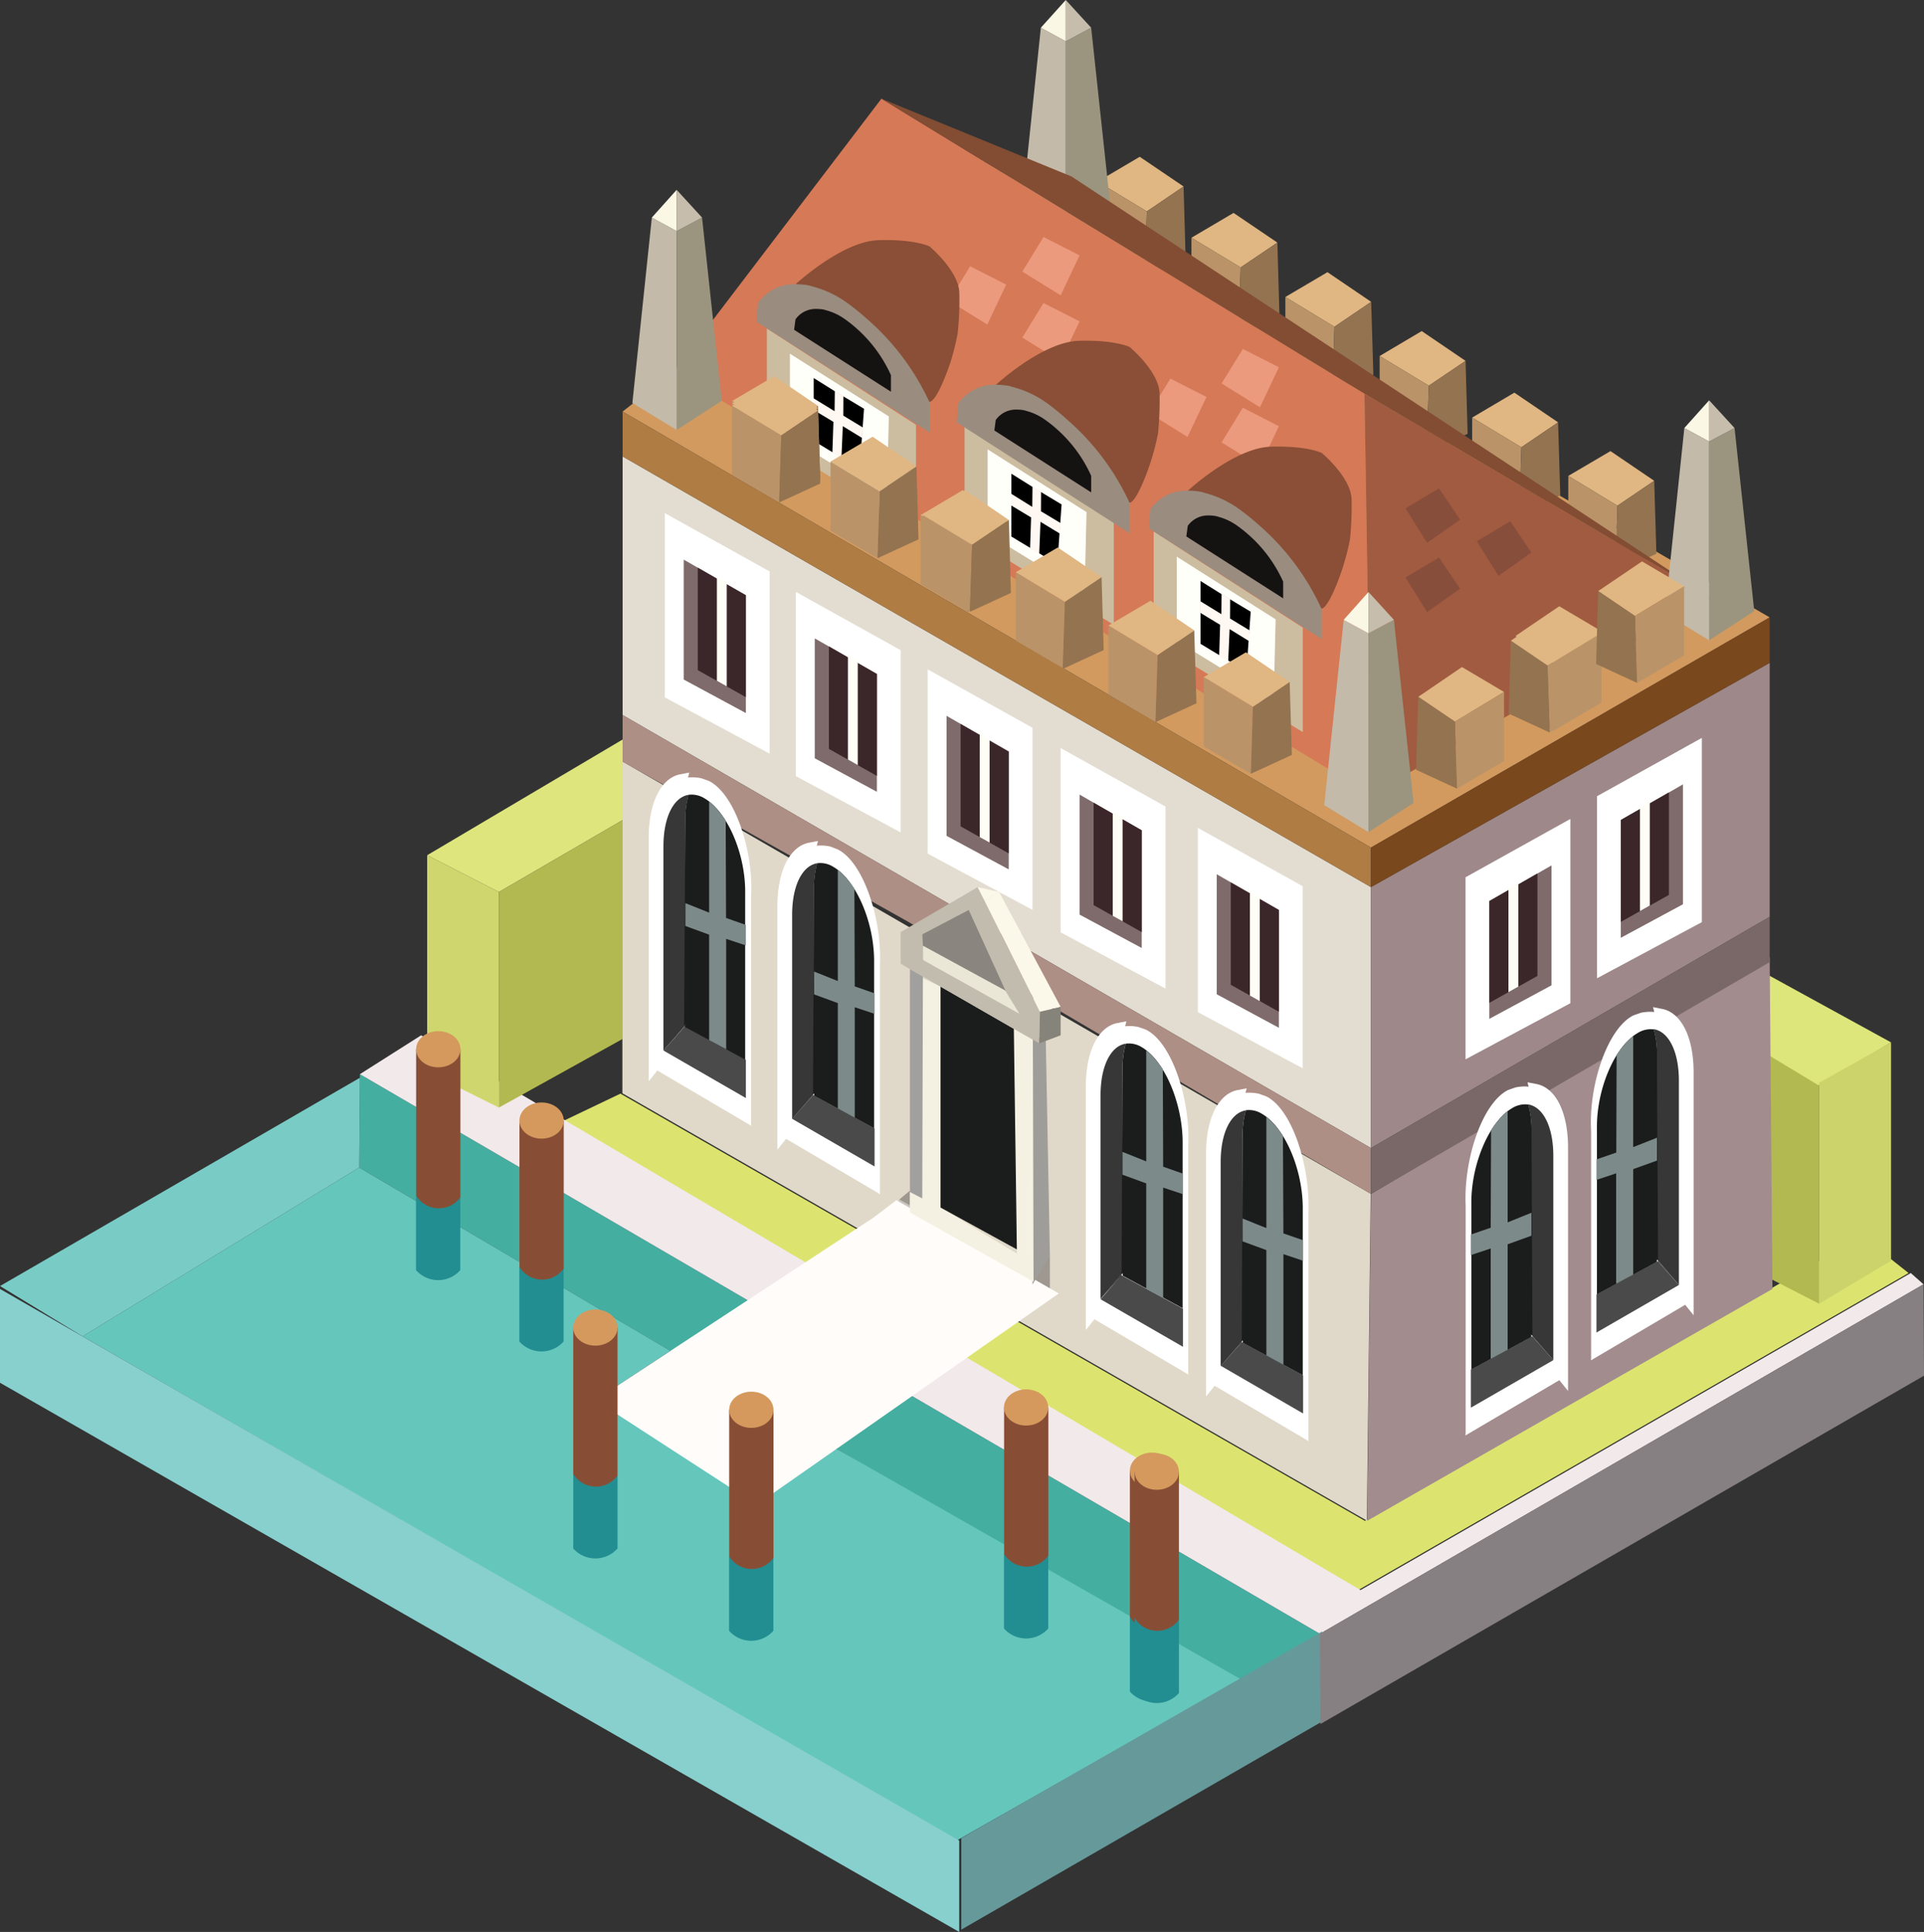 <svg xmlns="http://www.w3.org/2000/svg" viewBox="0 0 165.94 166.6"><rect x="0" y="0" width="165.94" height="166.6" fill="#333333" stroke="none"/><defs><style>.cls-1{fill:#d29a5f;}.cls-2{fill:#e0b682;}.cls-3{fill:#ba9468;}.cls-4{fill:#947350;}.cls-5{fill:#c3baa9;}.cls-6{fill:#9b957f;}.cls-7{fill:#faf7e5;}.cls-8{fill:#c6bdac;}.cls-9{fill:#d67957;}.cls-10{fill:#a15b40;}.cls-11{fill:#eb9a7d;}.cls-12{fill:#874e3b;}.cls-13{fill:#8a4f36;}.cls-14{fill:#ccbda0;}.cls-15{fill:#fffffa;}.cls-16{fill:#fff7f1;}.cls-17{fill:#9a8c7f;}.cls-18{fill:#151212;}.cls-19{fill:#834d33;}.cls-20{fill:#dce46f;}.cls-21{fill:#b3b951;}.cls-22{fill:#dde67a;}.cls-23{fill:#cdd36b;}.cls-24{fill:#a28c8e;}.cls-25{fill:#e0d9c9;}.cls-26{fill:#44aea0;}.cls-27{fill:#f2e9eb;}.cls-28{fill:#65c6bc;}.cls-29{fill:#c9c4bf;}.cls-30{fill:#9f9891;}.cls-31{fill:#87d0ce;}.cls-32{fill:#66999a;}.cls-33{fill:#878082;}.cls-34{fill:#e3ddd1;}.cls-35{fill:#cfd66d;}.cls-36{fill:#dee57d;}.cls-37,.cls-44{fill:#fff;}.cls-38{fill:#7f6b6b;}.cls-39{fill:#3b2729;}.cls-40{fill:#fffef6;}.cls-41{fill:#9e888a;}.cls-42{fill:#ae8f85;}.cls-43{fill:#7a6868;}.cls-44{stroke:#fff;stroke-miterlimit:10;}.cls-45{fill:#4b4a4b;}.cls-46{fill:#373737;}.cls-47{fill:#1b1d1c;}.cls-48{fill:#7d8a8a;}.cls-49{fill:#af7c44;}.cls-50{fill:#7a481d;}.cls-51{fill:#79ccc6;}.cls-52{fill:#228e91;}.cls-53{fill:#884e35;}.cls-54{fill:#d5995d;}.cls-55{fill:#fffcf9;}.cls-56{fill:none;}.cls-57{fill:#9f9d99;}.cls-58{fill:#f4f1e2;}.cls-59{fill:#c2bcae;}.cls-60{fill:#a2a09e;}.cls-61{fill:#8a867f;}.cls-62{fill:#fbf8e9;}.cls-63{fill:#86837a;}.cls-64{fill:#eae7d6;}</style></defs><title>NS</title><g id="Layer_2" data-name="Layer 2"><g id="Isolation_Mode" data-name="Isolation Mode"><polygon class="cls-1" points="53.7 35.49 118.24 73.09 152.63 53.24 82.73 12.71 53.7 35.49"/><polygon class="cls-2" points="135.26 41.04 138.9 38.9 142.67 41.46 139.5 43.61 135.26 41.04"/><polygon class="cls-3" points="135.26 41.04 135.26 47.01 139.32 49.38 139.5 43.61 135.26 41.04"/><polygon class="cls-4" points="139.5 43.61 142.67 41.46 142.86 47.75 139.32 49.38 139.5 43.61"/><polygon class="cls-2" points="126.97 36.01 130.61 33.86 134.38 36.42 131.21 38.57 126.97 36.01"/><polygon class="cls-3" points="126.97 36.01 126.97 41.97 131.03 44.35 131.21 38.57 126.97 36.01"/><polygon class="cls-4" points="131.21 38.57 134.38 36.42 134.57 42.72 131.03 44.35 131.21 38.57"/><polygon class="cls-2" points="118.99 30.7 122.62 28.55 126.4 31.12 123.23 33.26 118.99 30.7"/><polygon class="cls-3" points="118.99 30.7 118.99 36.66 123.04 39.04 123.23 33.26 118.99 30.7"/><polygon class="cls-4" points="123.23 33.26 126.4 31.12 126.58 37.41 123.04 39.04 123.23 33.26"/><polygon class="cls-2" points="102.76 20.5 106.39 18.36 110.17 20.92 107 23.06 102.76 20.5"/><polygon class="cls-3" points="102.76 20.5 102.76 26.46 106.81 28.84 107 23.06 102.76 20.5"/><polygon class="cls-4" points="107 23.06 110.17 20.92 110.35 27.21 106.81 28.84 107 23.06"/><polygon class="cls-2" points="110.86 25.61 114.49 23.47 118.26 26.03 115.09 28.18 110.86 25.61"/><polygon class="cls-3" points="110.86 25.61 110.86 31.58 114.91 33.95 115.09 28.18 110.86 25.61"/><polygon class="cls-4" points="115.09 28.18 118.26 26.03 118.45 32.32 114.91 33.95 115.09 28.18"/><polygon class="cls-2" points="94.67 15.66 98.3 13.52 102.08 16.08 98.91 18.23 94.67 15.66"/><polygon class="cls-3" points="94.67 15.66 94.67 21.63 98.72 24 98.91 18.23 94.67 15.66"/><polygon class="cls-4" points="98.91 18.23 102.08 16.08 102.26 22.37 98.72 24 98.91 18.23"/><polygon class="cls-5" points="89.77 2.39 88.1 18.38 91.92 20.7 91.92 3.56 89.77 2.39"/><polygon class="cls-6" points="91.92 3.56 91.92 20.7 95.81 18.19 94.11 2.39 91.92 3.56"/><polygon class="cls-7" points="89.77 2.39 91.92 0 91.92 3.56 89.77 2.39"/><polygon class="cls-8" points="91.92 0 94.11 2.39 91.92 3.56 91.92 0"/><polygon class="cls-9" points="58.1 32.04 76.02 8.51 117.68 33.95 118.24 68.54 58.1 32.04"/><polygon class="cls-10" points="117.68 33.95 147.59 51.57 118.24 68.54 117.68 33.95"/><polygon class="cls-11" points="90 20.44 93.11 22.02 91.48 25.47 88.17 23.42 90 20.44"/><polygon class="cls-11" points="83.67 22.96 86.78 24.54 85.15 27.99 81.85 25.94 83.67 22.96"/><polygon class="cls-11" points="90 26.13 93.11 27.71 91.48 31.16 88.17 29.11 90 26.13"/><polygon class="cls-11" points="107.19 30.09 110.3 31.67 108.67 35.12 105.36 33.07 107.19 30.09"/><polygon class="cls-11" points="100.94 32.65 104.06 34.23 102.42 37.68 99.12 35.63 100.94 32.65"/><polygon class="cls-11" points="107.19 35.16 110.3 36.75 108.67 40.2 105.36 38.15 107.19 35.16"/><polygon class="cls-12" points="121.22 43.83 124.11 42.11 125.93 44.81 123.08 46.81 121.22 43.83"/><polygon class="cls-12" points="121.22 49.8 124.11 48.07 125.93 50.77 123.08 52.78 121.22 49.8"/><polygon class="cls-12" points="127.37 46.67 130.26 44.95 132.08 47.65 129.24 49.66 127.37 46.67"/><path class="cls-13" d="M68.62,24.51s4-3.71,7.16-3.8,4.39.54,4.39.54,2.52,2.1,2.57,4a27.13,27.13,0,0,1-.14,3.47A21.3,21.3,0,0,1,82,31.16c-.58,1.76-1.45,3.73-1.93,3.46-.81-.48-1.68-3.14-4.11-5.76s-3.63-3-3.63-3A20.34,20.34,0,0,0,68.62,24.51Z"/><polygon class="cls-14" points="66.14 28.33 66.14 37.77 79 45.63 79 36.63 66.14 28.33"/><polygon class="cls-15" points="68.13 30.5 68.13 37.77 76.49 42.9 76.66 35.91 68.13 30.5"/><polygon points="70.18 32.6 70.18 38.02 74.14 40.41 74.52 35.25 72.05 33.77 70.18 32.6"/><polygon class="cls-16" points="71.98 35.46 70.14 34.33 70.14 35.33 71.88 36.38 71.79 39.03 72.57 39.54 72.69 36.75 74.37 37.78 74.43 36.87 72.73 35.84 72.74 34.15 72 33.7 71.98 35.46"/><polygon class="cls-14" points="83.19 36.58 83.19 46.02 96.06 53.88 96.06 44.87 83.19 36.58"/><polygon class="cls-15" points="85.18 38.75 85.18 46.02 93.54 51.15 93.71 44.16 85.18 38.75"/><polygon points="87.23 40.85 87.23 46.27 91.19 48.66 91.56 43.5 89.1 42.02 87.23 40.85"/><polygon class="cls-16" points="89.03 43.71 87.2 42.57 87.2 43.58 88.93 44.62 88.84 47.28 89.63 47.79 89.74 45 91.42 46.02 91.48 45.11 89.78 44.09 89.79 42.39 89.05 41.95 89.03 43.71"/><polygon class="cls-14" points="99.5 45.83 99.5 55.27 112.36 63.13 112.36 54.12 99.5 45.83"/><polygon class="cls-15" points="101.49 48 101.49 55.27 109.85 60.4 110.02 53.41 101.49 48"/><polygon points="103.54 50.1 103.54 55.52 107.5 57.91 107.87 52.75 105.41 51.27 103.54 50.1"/><polygon class="cls-16" points="105.34 52.96 103.5 51.83 103.5 52.83 105.23 53.88 105.15 56.53 105.93 57.04 106.05 54.25 107.72 55.28 107.79 54.37 106.09 53.34 106.1 51.65 105.36 51.2 105.34 52.96"/><path class="cls-17" d="M65.38,26.13a3.79,3.79,0,0,1,3.1-1.62c1.66,0,1.82.34,2,.43s-.53-.24-.46-.25a8.82,8.82,0,0,1,2.95,1.36,20.16,20.16,0,0,1,1.77,1.42,21.28,21.28,0,0,1,5.45,7.27v2.56L65.24,27.74Z"/><path class="cls-18" d="M68.61,27.54a2.12,2.12,0,0,1,1.73-.9c.93,0,1,.19,1.11.24s-.3-.13-.26-.14a4.93,4.93,0,0,1,1.65.76,11.27,11.27,0,0,1,1,.79,11.89,11.89,0,0,1,3,4.06v1.43l-8.35-5.34Z"/><path class="cls-13" d="M85.89,33.19s4-3.71,7.16-3.8,4.39.54,4.39.54,2.52,2.1,2.57,4a27.13,27.13,0,0,1-.14,3.47,21.3,21.3,0,0,1-.64,2.47c-.58,1.76-1.45,3.73-1.93,3.46-.81-.48-1.68-3.14-4.11-5.76s-3.63-3-3.63-3A20.34,20.34,0,0,0,85.89,33.19Z"/><path class="cls-17" d="M82.65,34.8a3.79,3.79,0,0,1,3.1-1.62c1.66,0,1.82.34,2,.43s-.53-.24-.46-.25a8.82,8.82,0,0,1,2.95,1.36A20.16,20.16,0,0,1,92,36.15a21.28,21.28,0,0,1,5.45,7.27V46L82.52,36.42Z"/><path class="cls-18" d="M85.88,36.22a2.12,2.12,0,0,1,1.73-.9c.93,0,1,.19,1.11.24s-.3-.13-.26-.14a4.93,4.93,0,0,1,1.65.76,11.27,11.27,0,0,1,1,.79,11.89,11.89,0,0,1,3,4.06v1.43l-8.35-5.34Z"/><path class="cls-13" d="M102.45,42.32s4-3.71,7.16-3.8,4.39.54,4.39.54,2.52,2.1,2.57,4a27.13,27.13,0,0,1-.14,3.47,21.3,21.3,0,0,1-.64,2.47c-.58,1.76-1.45,3.73-1.93,3.46-.81-.48-1.68-3.14-4.11-5.76s-3.63-3-3.63-3A20.34,20.34,0,0,0,102.45,42.32Z"/><path class="cls-17" d="M99.21,43.93a3.79,3.79,0,0,1,3.1-1.62c1.66,0,1.82.34,2,.43s-.53-.24-.46-.25a8.82,8.82,0,0,1,2.95,1.36,20.16,20.16,0,0,1,1.77,1.42A21.28,21.28,0,0,1,114,52.55v2.56L99.08,45.55Z"/><path class="cls-18" d="M102.44,45.35a2.12,2.12,0,0,1,1.73-.9c.93,0,1,.19,1.11.24s-.3-.13-.26-.14a4.93,4.93,0,0,1,1.65.76,11.27,11.27,0,0,1,1,.79,11.89,11.89,0,0,1,3,4.06V51.6l-8.35-5.34Z"/><polygon class="cls-2" points="95.6 53.94 99.23 51.8 103 54.36 99.84 56.5 95.6 53.94"/><polygon class="cls-3" points="95.6 53.94 95.6 59.9 99.65 62.28 99.84 56.5 95.6 53.94"/><polygon class="cls-4" points="99.84 56.5 103 54.36 103.19 60.65 99.65 62.28 99.84 56.5"/><polygon class="cls-2" points="71.63 39.8 75.26 37.66 79.04 40.22 75.87 42.36 71.63 39.8"/><polygon class="cls-3" points="71.63 39.8 71.63 45.77 75.68 48.14 75.87 42.36 71.63 39.8"/><polygon class="cls-4" points="75.87 42.36 79.04 40.22 79.22 46.51 75.68 48.14 75.87 42.36"/><polygon class="cls-2" points="79.4 44.42 83.03 42.27 86.81 44.84 83.64 46.98 79.4 44.42"/><polygon class="cls-3" points="79.4 44.42 79.4 50.38 83.45 52.76 83.64 46.98 79.4 44.42"/><polygon class="cls-4" points="83.64 46.98 86.81 44.84 86.99 51.13 83.45 52.76 83.64 46.98"/><polygon class="cls-2" points="79.6 44.42 83.23 42.27 87.01 44.84 83.84 46.98 79.6 44.42"/><polygon class="cls-3" points="79.6 44.42 79.6 50.38 83.65 52.76 83.84 46.98 79.6 44.42"/><polygon class="cls-4" points="83.84 46.98 87.01 44.84 87.19 51.13 83.65 52.76 83.84 46.98"/><polygon class="cls-2" points="87.6 49.35 91.23 47.21 95.01 49.77 91.84 51.91 87.6 49.35"/><polygon class="cls-3" points="87.6 49.35 87.6 55.31 91.65 57.69 91.84 51.91 87.6 49.35"/><polygon class="cls-4" points="91.84 51.91 95.01 49.77 95.19 56.06 91.65 57.69 91.84 51.91"/><polygon class="cls-2" points="103.82 58.39 107.46 56.25 111.23 58.81 108.06 60.96 103.82 58.39"/><polygon class="cls-3" points="103.82 58.39 103.82 64.36 107.88 66.73 108.06 60.96 103.82 58.39"/><polygon class="cls-4" points="108.06 60.96 111.23 58.81 111.42 65.1 107.88 66.73 108.06 60.96"/><polygon class="cls-2" points="129.72 59.67 126.09 57.52 122.32 60.09 125.48 62.23 129.72 59.67"/><polygon class="cls-3" points="129.72 59.67 129.72 65.63 125.67 68.01 125.48 62.23 129.72 59.67"/><polygon class="cls-4" points="125.48 62.23 122.32 60.09 122.13 66.38 125.67 68.01 125.48 62.23"/><polygon class="cls-2" points="138.12 54.43 134.48 52.28 130.71 54.84 133.88 56.99 138.12 54.43"/><polygon class="cls-3" points="138.12 54.43 138.12 60.39 134.06 62.77 133.88 56.99 138.12 54.43"/><polygon class="cls-4" points="133.88 56.99 130.71 54.84 130.52 61.14 134.06 62.77 133.88 56.99"/><polygon class="cls-2" points="138.12 54.63 134.48 52.48 130.71 55.05 133.88 57.19 138.12 54.63"/><polygon class="cls-3" points="138.12 54.63 138.12 60.59 134.06 62.97 133.88 57.19 138.12 54.63"/><polygon class="cls-4" points="133.88 57.19 130.71 55.05 130.52 61.34 134.06 62.97 133.88 57.19"/><polygon class="cls-2" points="137.71 54.83 134.08 52.69 130.3 55.25 133.47 57.4 137.71 54.83"/><polygon class="cls-3" points="137.71 54.83 137.71 60.8 133.66 63.17 133.47 57.4 137.71 54.83"/><polygon class="cls-4" points="133.47 57.4 130.3 55.25 130.12 61.54 133.66 63.17 133.47 57.4"/><polygon class="cls-2" points="63.14 34.58 66.78 32.44 70.55 35 67.38 37.15 63.14 34.58"/><polygon class="cls-3" points="63.14 34.58 63.14 40.55 67.2 42.92 67.38 37.15 63.14 34.58"/><polygon class="cls-4" points="67.38 37.15 70.55 35 70.74 41.29 67.2 42.92 67.38 37.15"/><polygon class="cls-2" points="63.14 34.79 66.78 32.64 70.55 35.2 67.38 37.35 63.14 34.79"/><polygon class="cls-3" points="63.14 34.79 63.14 40.75 67.2 43.13 67.38 37.35 63.14 34.79"/><polygon class="cls-4" points="67.38 37.35 70.55 35.2 70.74 41.5 67.2 43.13 67.38 37.35"/><polygon class="cls-2" points="63.14 34.99 66.78 32.84 70.55 35.41 67.38 37.55 63.14 34.99"/><polygon class="cls-3" points="63.14 34.99 63.14 40.95 67.2 43.33 67.38 37.55 63.14 34.99"/><polygon class="cls-4" points="67.38 37.55 70.55 35.41 70.74 41.7 67.2 43.33 67.38 37.55"/><polygon class="cls-19" points="76.02 8.51 92.42 15.22 147.59 51.57 117.68 33.95 76.02 8.51"/><polygon class="cls-5" points="56.22 18.76 54.54 34.75 58.36 37.08 58.36 19.93 56.22 18.76"/><polygon class="cls-6" points="58.36 19.93 58.36 37.08 62.25 34.56 60.55 18.76 58.36 19.93"/><polygon class="cls-7" points="56.22 18.76 58.36 16.37 58.36 19.93 56.22 18.76"/><polygon class="cls-8" points="58.36 16.37 60.55 18.76 58.36 19.93 58.36 16.37"/><polygon class="cls-5" points="145.27 36.91 143.59 52.89 147.41 55.22 147.41 38.07 145.27 36.91"/><polygon class="cls-6" points="147.41 38.07 147.41 55.22 151.3 52.7 149.6 36.91 147.41 38.07"/><polygon class="cls-7" points="145.27 36.91 147.41 34.52 147.41 38.07 145.27 36.91"/><polygon class="cls-8" points="147.41 34.52 149.6 36.91 147.41 38.07 147.41 34.52"/><polygon class="cls-2" points="145.25 50.55 141.62 48.41 137.84 50.97 141.01 53.12 145.25 50.55"/><polygon class="cls-3" points="145.25 50.55 145.25 56.52 141.2 58.89 141.01 53.12 145.25 50.55"/><polygon class="cls-4" points="141.01 53.12 137.84 50.97 137.66 57.26 141.2 58.89 141.01 53.12"/><polygon class="cls-5" points="115.89 53.45 114.21 69.43 118.03 71.76 118.03 54.61 115.89 53.45"/><polygon class="cls-6" points="118.03 54.61 118.03 71.76 121.92 69.24 120.22 53.45 118.03 54.61"/><polygon class="cls-7" points="115.89 53.45 118.03 51.05 118.03 54.61 115.89 53.45"/><polygon class="cls-8" points="118.03 51.05 120.22 53.45 118.03 54.61 118.03 51.05"/><polygon class="cls-20" points="53.51 94.31 48.61 96.65 117.14 137.12 164.61 109.78 160.61 106.61 117.72 131.15 53.51 94.31"/><polygon class="cls-21" points="151.82 90.3 156.9 93.37 156.9 112.43 151.82 109.82 151.82 90.3"/><polygon class="cls-22" points="151.76 90.52 151.76 83.67 163.1 89.89 156.84 93.59 151.76 90.52"/><polygon class="cls-23" points="163.1 89.89 163.1 108.72 156.9 112.43 156.9 93.37 163.1 89.89"/><polygon class="cls-24" points="118.24 102.96 152.63 82.55 152.87 111.15 117.91 131.15 118.24 102.96"/><polygon class="cls-25" points="118.22 102.94 53.68 65.66 53.68 94.28 117.89 131.13 118.22 102.94"/><polygon class="cls-26" points="31.04 92.63 113.84 140.89 106.43 145.14 30.98 100.68 31.04 92.63"/><polygon class="cls-27" points="31.04 92.63 36.32 89.28 117.34 137.12 164.8 109.78 165.9 110.75 113.84 140.89 31.04 92.63"/><polygon class="cls-28" points="7.12 115.24 30.98 100.68 57.82 116.49 51.35 120.74 64.61 128.43 72.15 124.94 107.02 144.81 82.51 158.72 7.12 115.24"/><polygon class="cls-29" points="77.4 105.29 77.56 103.44 89.44 110.09 89.24 112.04 77.4 105.29"/><polygon class="cls-30" points="90.55 108.29 90.55 111.1 89.24 112.04 89.14 109.92 90.55 108.29"/><polygon class="cls-30" points="77.56 103.44 78.48 102.67 78.48 103.95 77.56 103.44"/><polygon class="cls-31" points="0 111.15 0 119.24 82.73 166.6 82.73 158.72 0 111.15"/><polygon class="cls-32" points="82.91 158.51 114.03 140.69 114.03 148.45 82.91 166.4 82.91 158.51"/><polygon class="cls-33" points="113.84 140.89 165.9 110.75 165.94 118.63 113.88 148.67 113.84 140.89"/><polygon class="cls-34" points="53.7 39.36 118.24 76.5 118.24 99 53.7 61.66 53.7 39.36"/><polygon class="cls-35" points="36.84 73.75 43.03 76.92 43.03 95.51 36.84 92.43 36.84 73.75"/><polygon class="cls-36" points="36.84 73.75 53.7 63.77 53.7 70.72 43.03 76.92 36.84 73.75"/><polygon class="cls-21" points="43.03 76.92 43.03 95.51 53.7 89.59 53.7 70.72 43.03 76.92"/><polygon class="cls-37" points="57.34 44.25 66.38 49.28 66.38 64.99 57.34 60.14 57.34 44.25"/><polygon class="cls-38" points="58.97 48.26 64.33 51.33 64.33 61.49 58.97 58.6 58.97 48.26"/><polygon class="cls-39" points="60.18 57.79 64.33 60.12 64.33 51.33 60.18 48.95 60.18 57.79"/><polygon class="cls-40" points="62.68 50.26 62.68 59.19 61.83 58.71 61.83 49.77 62.68 50.26"/><polygon class="cls-37" points="68.64 51.04 77.68 56.07 77.68 71.78 68.64 66.93 68.64 51.04"/><polygon class="cls-38" points="70.27 55.05 75.63 58.12 75.63 68.28 70.27 65.39 70.27 55.05"/><polygon class="cls-39" points="71.49 64.58 75.63 66.91 75.63 58.12 71.49 55.74 71.49 64.58"/><polygon class="cls-40" points="73.98 57.05 73.98 65.98 73.13 65.5 73.13 56.56 73.98 57.05"/><polygon class="cls-37" points="80.01 57.72 89.05 62.76 89.05 78.46 80.01 73.61 80.01 57.72"/><polygon class="cls-38" points="81.64 61.73 87 64.81 87 74.97 81.64 72.08 81.64 61.73"/><polygon class="cls-39" points="82.85 71.26 87 73.59 87 64.81 82.85 62.43 82.85 71.26"/><polygon class="cls-40" points="85.35 63.73 85.35 72.66 84.5 72.19 84.5 63.24 85.35 63.73"/><polygon class="cls-41" points="118.24 76.5 152.63 57.16 152.63 79.06 118.24 99 118.24 76.5"/><polygon class="cls-37" points="91.48 64.51 100.52 69.55 100.52 85.25 91.48 80.4 91.48 64.51"/><polygon class="cls-38" points="93.11 68.52 98.47 71.6 98.47 81.75 93.11 78.87 93.11 68.52"/><polygon class="cls-39" points="94.32 78.05 98.47 80.38 98.47 71.6 94.32 69.22 94.32 78.05"/><polygon class="cls-40" points="96.82 70.52 96.82 79.45 95.97 78.98 95.97 70.03 96.82 70.52"/><polygon class="cls-37" points="103.31 71.39 112.35 76.42 112.35 92.12 103.31 87.28 103.31 71.39"/><polygon class="cls-38" points="104.94 75.39 110.3 78.47 110.3 88.63 104.94 85.74 104.94 75.39"/><polygon class="cls-39" points="106.15 84.92 110.3 87.25 110.3 78.47 106.15 76.09 106.15 84.92"/><polygon class="cls-40" points="108.65 77.4 108.65 86.33 107.8 85.85 107.8 76.91 108.65 77.4"/><polygon class="cls-37" points="146.78 63.63 137.74 68.66 137.74 84.36 146.78 79.52 146.78 63.63"/><polygon class="cls-38" points="145.15 67.64 139.79 70.71 139.79 80.87 145.15 77.98 145.15 67.64"/><polygon class="cls-39" points="143.94 77.17 139.79 79.5 139.79 70.71 143.94 68.33 143.94 77.17"/><polygon class="cls-40" points="141.44 69.64 141.44 78.57 142.29 78.09 142.29 69.15 141.44 69.64"/><polygon class="cls-37" points="135.44 70.62 126.4 75.65 126.4 91.35 135.44 86.51 135.44 70.62"/><polygon class="cls-38" points="133.81 74.63 128.45 77.7 128.45 87.86 133.81 84.97 133.81 74.63"/><polygon class="cls-39" points="132.6 84.16 128.45 86.48 128.45 77.7 132.6 75.32 132.6 84.16"/><polygon class="cls-40" points="130.1 76.63 130.1 85.56 130.95 85.08 130.95 76.14 130.1 76.63"/><polygon class="cls-42" points="53.7 61.66 53.7 65.69 78.26 79.45 118.24 102.96 118.24 99 53.7 61.66"/><polygon class="cls-43" points="118.24 99 118.24 102.96 152.63 82.97 152.63 79.06 118.24 99"/><polygon class="cls-37" points="56.35 92.11 64.79 97.08 63.91 92.88 58.34 89.66 56.35 92.11"/><path class="cls-44" d="M58.47,69.77a9.68,9.68,0,0,1,.3-2.51c-1.36.26-2.32,2.15-2.32,5V91.82l2-2.49Z"/><path class="cls-37" d="M61.13,67.34l-.62-.22a3.67,3.67,0,0,0-1.62,0,15.72,15.72,0,0,0-.43,3.21V89.9l.24-.3-.24.3,6.32,7.18V77.3C65,73.35,63.37,68.43,61.13,67.34Z"/><polygon class="cls-45" points="57.22 90.59 64.33 94.69 64.33 91.4 59.03 88.53 57.22 90.59"/><path class="cls-46" d="M59.11,70.79a8.32,8.32,0,0,1,.28-2.25c-1.27.2-2.17,1.89-2.17,4.45v17.6l1.89-2.2Z"/><path class="cls-47" d="M60.77,68.85h0a2.09,2.09,0,0,0-1.39-.31,8.32,8.32,0,0,0-.28,2.25L59,88.53l-1.81,2.05,1.91-2.22,0,.23,5.17,2.8V77.09C64.33,73.68,62.74,70,60.77,68.85Z"/><polygon class="cls-48" points="61.16 69.1 61.16 78.7 59.11 77.88 59.11 79.85 61.16 80.6 61.16 89.69 62.63 90.48 62.63 80.96 64.33 81.53 64.33 79.76 62.62 79.16 62.59 70.74 62.21 70.21 61.7 69.6 61.16 69.1"/><polygon class="cls-37" points="104.42 119.3 112.86 124.27 111.98 120.07 106.4 116.85 104.42 119.3"/><path class="cls-44" d="M106.54,97a9.68,9.68,0,0,1,.3-2.51c-1.36.26-2.32,2.15-2.32,5V119l2-2.49Z"/><path class="cls-37" d="M109.2,94.54l-.62-.22a3.67,3.67,0,0,0-1.62,0,15.72,15.72,0,0,0-.43,3.21v19.56l.24-.3-.24.3,6.32,7.18V104.49C113,100.54,111.44,95.63,109.2,94.54Z"/><polygon class="cls-45" points="105.29 117.78 112.39 121.89 112.39 118.6 107.1 115.73 105.29 117.78"/><path class="cls-46" d="M107.17,98a8.32,8.32,0,0,1,.28-2.25c-1.27.2-2.17,1.89-2.17,4.45v17.6l1.89-2.2Z"/><path class="cls-47" d="M108.84,96.05h0a2.09,2.09,0,0,0-1.39-.31,8.32,8.32,0,0,0-.28,2.25l-.08,17.74-1.81,2.05,1.91-2.22,0,.23,5.17,2.8V104.29C112.39,100.87,110.8,97.18,108.84,96.05Z"/><polygon class="cls-48" points="109.22 96.3 109.22 105.9 107.17 105.08 107.17 107.05 109.22 107.8 109.22 116.88 110.69 117.68 110.69 108.15 112.39 108.72 112.39 106.95 110.69 106.36 110.65 97.93 110.27 97.4 109.76 96.8 109.22 96.3"/><polygon class="cls-37" points="94.05 113.56 102.49 118.53 101.61 114.33 96.04 111.11 94.05 113.56"/><path class="cls-44" d="M96.17,91.22a9.68,9.68,0,0,1,.3-2.51c-1.36.26-2.32,2.15-2.32,5v19.56l2-2.49Z"/><path class="cls-37" d="M98.83,88.79l-.62-.22a3.67,3.67,0,0,0-1.62,0,15.72,15.72,0,0,0-.43,3.21v19.56l.24-.3-.24.3,6.32,7.18V98.74C102.67,94.8,101.07,89.88,98.83,88.79Z"/><polygon class="cls-45" points="94.92 112.04 102.03 116.14 102.03 112.85 96.73 109.98 94.92 112.04"/><path class="cls-46" d="M96.81,92.24A8.32,8.32,0,0,1,97.09,90c-1.27.2-2.17,1.89-2.17,4.45V112l1.89-2.2Z"/><path class="cls-47" d="M98.47,90.3h0A2.09,2.09,0,0,0,97.09,90a8.32,8.32,0,0,0-.28,2.25L96.73,110,94.92,112l1.91-2.22,0,.23,5.17,2.8V98.54C102,95.13,100.43,91.44,98.47,90.3Z"/><polygon class="cls-48" points="98.86 90.55 98.86 100.15 96.81 99.33 96.81 101.3 98.86 102.05 98.86 111.14 100.32 111.93 100.32 102.41 102.03 102.98 102.03 101.21 100.32 100.61 100.29 92.19 99.91 91.66 99.39 91.05 98.86 90.55"/><polygon class="cls-37" points="67.45 98 75.89 102.97 75.01 98.78 69.44 95.56 67.45 98"/><path class="cls-44" d="M69.57,75.67a9.68,9.68,0,0,1,.3-2.51c-1.36.26-2.32,2.15-2.32,5V97.72l2-2.49Z"/><path class="cls-37" d="M72.23,73.24,71.61,73A3.67,3.67,0,0,0,70,73a15.72,15.72,0,0,0-.43,3.21V95.79l.24-.3-.24.3L75.89,103V83.19C76.07,79.24,74.47,74.33,72.23,73.24Z"/><polygon class="cls-45" points="68.32 96.48 75.43 100.59 75.43 97.3 70.13 94.43 68.32 96.48"/><path class="cls-46" d="M70.21,76.69a8.32,8.32,0,0,1,.28-2.25c-1.27.2-2.17,1.89-2.17,4.45v17.6l1.89-2.2Z"/><path class="cls-47" d="M71.87,74.75h0a2.09,2.09,0,0,0-1.39-.31,8.32,8.32,0,0,0-.28,2.25l-.08,17.74-1.81,2.05,1.91-2.22,0,.23,5.17,2.8V83C75.43,79.57,73.84,75.89,71.87,74.75Z"/><polygon class="cls-48" points="72.26 75 72.26 84.6 70.21 83.78 70.21 85.75 72.26 86.5 72.26 95.58 73.72 96.38 73.72 86.86 75.43 87.43 75.43 85.66 73.72 85.06 73.69 76.63 73.31 76.11 72.8 75.5 72.26 75"/><polygon class="cls-37" points="134.84 118.81 126.4 123.78 127.28 119.58 132.85 116.36 134.84 118.81"/><path class="cls-44" d="M132.72,96.48a9.68,9.68,0,0,0-.3-2.51c1.36.26,2.32,2.15,2.32,5v19.56l-2-2.49Z"/><path class="cls-37" d="M130.06,94l.62-.22a3.67,3.67,0,0,1,1.62,0,15.72,15.72,0,0,1,.43,3.21V116.6l-.24-.3.24.3-6.32,7.18V104C126.22,100,127.82,95.14,130.06,94Z"/><polygon class="cls-45" points="133.97 117.29 126.86 121.39 126.86 118.11 132.16 115.24 133.97 117.29"/><path class="cls-46" d="M132.08,97.49a8.32,8.32,0,0,0-.28-2.25c1.27.2,2.17,1.89,2.17,4.45v17.6l-1.89-2.2Z"/><path class="cls-47" d="M130.42,95.56h0a2.09,2.09,0,0,1,1.39-.31,8.32,8.32,0,0,1,.28,2.25l.08,17.74,1.81,2.05-1.91-2.22,0,.23-5.17,2.8V103.79C126.87,100.38,128.46,96.69,130.42,95.56Z"/><polygon class="cls-48" points="130.03 95.8 130.03 105.41 132.08 104.58 132.08 106.56 130.03 107.3 130.03 116.39 128.57 117.18 128.57 107.66 126.86 108.23 126.86 106.46 128.57 105.87 128.6 97.44 128.98 96.91 129.5 96.3 130.03 95.8"/><polygon class="cls-37" points="145.66 112.33 137.23 117.3 138.1 113.1 143.68 109.88 145.66 112.33"/><path class="cls-44" d="M143.55,90a9.68,9.68,0,0,0-.3-2.51c1.36.26,2.32,2.15,2.32,5V112l-2-2.49Z"/><path class="cls-37" d="M140.88,87.56l.62-.22a3.67,3.67,0,0,1,1.62,0,15.72,15.72,0,0,1,.43,3.21v19.56l-.24-.3.24.3-6.32,7.18V97.52C137,93.57,138.65,88.66,140.88,87.56Z"/><polygon class="cls-45" points="144.8 110.81 137.69 114.91 137.69 111.63 142.99 108.76 144.8 110.81"/><path class="cls-46" d="M142.91,91a8.32,8.32,0,0,0-.28-2.25c1.27.2,2.17,1.89,2.17,4.45v17.6l-1.89-2.2Z"/><path class="cls-47" d="M141.25,89.08h0a2.09,2.09,0,0,1,1.39-.31,8.32,8.32,0,0,1,.28,2.25l.08,17.74,1.81,2.05-1.91-2.22,0,.23-5.17,2.8V97.31C137.69,93.9,139.28,90.21,141.25,89.08Z"/><polygon class="cls-48" points="140.86 89.32 140.86 98.92 142.91 98.11 142.91 100.08 140.86 100.82 140.86 109.91 139.39 110.7 139.39 101.18 137.69 101.75 137.69 99.98 139.4 99.39 139.43 90.96 139.81 90.43 140.32 89.82 140.86 89.32"/><polygon class="cls-47" points="59.13 88.44 59.16 88.6 59.03 88.53 59.03 88.48 59.13 88.37 59.13 88.44"/><path class="cls-44" d="M64.16,95.89"/><polygon class="cls-49" points="53.7 35.49 53.7 39.36 118.24 76.5 118.24 73.09 53.7 35.49"/><polygon class="cls-50" points="118.24 73.09 152.63 53.24 152.63 57.16 118.24 76.5 118.24 73.09"/><polygon class="cls-51" points="0 110.9 31.04 92.94 30.98 100.68 7.12 115.24 0 110.9"/><path class="cls-52" d="M35.88,103.1v6.43a2.55,2.55,0,0,0,3.82,0v-6.29Z"/><path class="cls-53" d="M35.89,90.48V103.1a2.29,2.29,0,0,0,3.82.14V90.48Z"/><ellipse class="cls-54" cx="37.8" cy="90.48" rx="1.91" ry="1.56"/><path class="cls-52" d="M44.79,109.25v6.43a2.55,2.55,0,0,0,3.82,0v-6.29Z"/><path class="cls-53" d="M44.8,96.63v12.62a2.29,2.29,0,0,0,3.82.14V96.63Z"/><ellipse class="cls-54" cx="46.71" cy="96.63" rx="1.91" ry="1.56"/><polygon class="cls-55" points="75.32 105.01 51.35 120.74 65.26 129.76 91.32 111.54 77.31 103.5 75.32 105.01"/><path class="cls-52" d="M49.44,127.1v6.43a2.55,2.55,0,0,0,3.82,0v-6.29Z"/><path class="cls-53" d="M49.44,114.48V127.1a2.29,2.29,0,0,0,3.82.14V114.48Z"/><ellipse class="cls-54" cx="51.35" cy="114.48" rx="1.91" ry="1.56"/><path class="cls-52" d="M62.88,134.2v6.43a2.55,2.55,0,0,0,3.82,0v-6.29Z"/><path class="cls-53" d="M62.89,121.57V134.2a2.29,2.29,0,0,0,3.82.14V121.57Z"/><ellipse class="cls-54" cx="64.8" cy="121.57" rx="1.91" ry="1.56"/><path class="cls-52" d="M97.45,139.44v6.43a2.55,2.55,0,0,0,3.82,0v-6.29Z"/><path class="cls-53" d="M97.45,126.82v12.62a2.29,2.29,0,0,0,3.82.14V126.82Z"/><ellipse class="cls-54" cx="99.36" cy="126.82" rx="1.91" ry="1.56"/><path class="cls-52" d="M97.86,139.53V146a2.55,2.55,0,0,0,3.82,0v-6.29Z"/><path class="cls-53" d="M97.86,126.91v12.62a2.29,2.29,0,0,0,3.82.14V126.91Z"/><ellipse class="cls-54" cx="99.77" cy="126.91" rx="1.91" ry="1.56"/><path class="cls-52" d="M86.59,134v6.43a2.55,2.55,0,0,0,3.82,0v-6.29Z"/><path class="cls-53" d="M86.6,121.37V134a2.29,2.29,0,0,0,3.82.14V121.37Z"/><ellipse class="cls-54" cx="88.5" cy="121.37" rx="1.91" ry="1.56"/><polygon class="cls-56" points="81.12 104.13 81.12 85.08 87.44 88.72 87.7 108.1 81.12 104.13"/><polygon class="cls-57" points="89.05 89.59 89.05 110.77 90.55 108.29 90.19 89.36 89.05 89.59"/><polygon class="cls-58" points="79.54 84.34 79.54 103.34 78.48 102.79 78.48 104.56 89.14 110.53 89.08 89.66 87.44 88.72 87.7 108.1 81.12 104.13 81.12 85.08 79.54 84.34"/><polygon class="cls-47" points="81.12 85.08 81.12 104.13 87.7 107.74 87.44 88.72 81.12 85.08"/><polygon class="cls-59" points="84.32 76.5 77.68 80.38 77.68 83.11 89.63 89.97 89.69 87.25 84.32 76.5"/><polygon class="cls-60" points="78.48 83.57 78.48 102.79 79.54 103.34 79.6 84.21 78.48 83.57"/><polygon class="cls-61" points="83.55 78.47 79.55 80.57 79.61 81.8 86.75 85.49 83.55 78.47"/><polygon class="cls-62" points="84.92 77.66 86.17 76.92 91.48 86.83 89.69 87.25 84.92 77.66"/><polygon class="cls-63" points="89.69 87.25 89.63 89.97 91.48 89.28 91.48 86.83 89.69 87.25"/><polygon class="cls-64" points="86.69 85.41 79.6 81.55 79.62 82.79 87.92 87.42 86.69 85.41"/><polygon class="cls-62" points="84.32 76.5 86.17 76.92 84.92 77.66 84.32 76.5"/></g></g></svg>